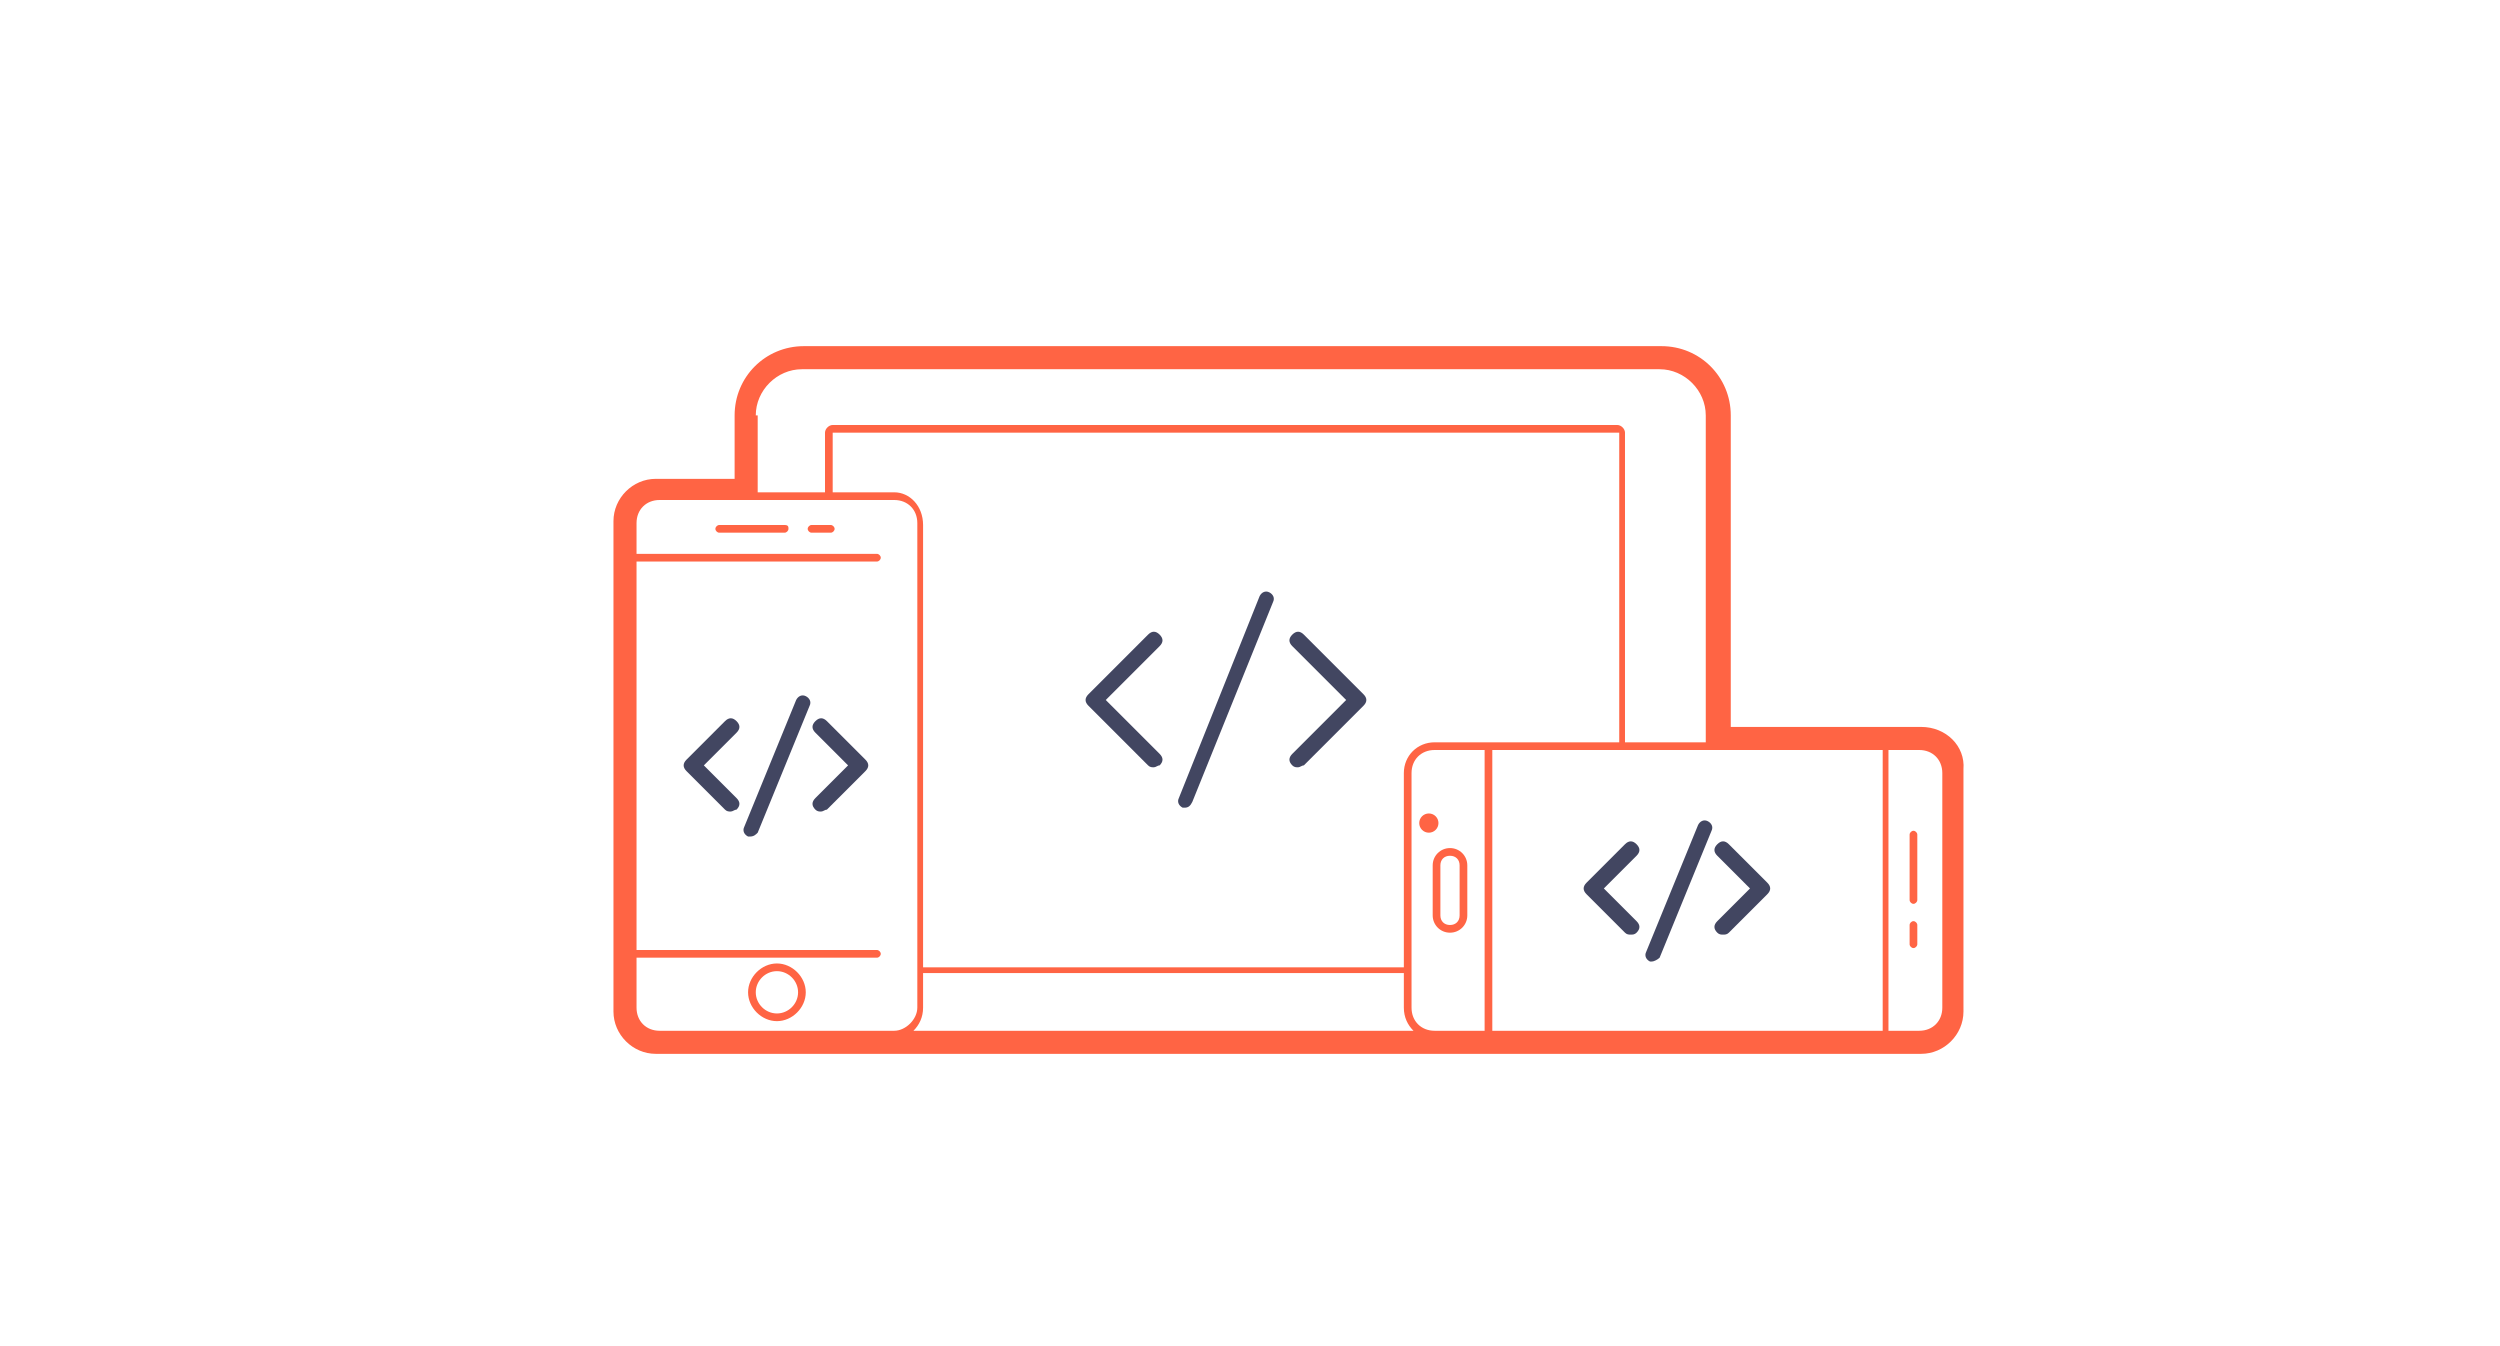 <?xml version="1.0" encoding="utf-8"?>
<!-- Generator: Adobe Illustrator 21.0.2, SVG Export Plug-In . SVG Version: 6.00 Build 0)  -->
<svg version="1.1" id="Calque_1" xmlns="http://www.w3.org/2000/svg" xmlns:xlink="http://www.w3.org/1999/xlink" x="0px" y="0px"
	 viewBox="0 0 130 70" style="enable-background:new 0 0 130 70;" xml:space="preserve">
<style type="text/css">
	.st0{fill:#424661;}
	.st1{fill:#FF6444;}
</style>
<g>
	<path class="st0" d="M84.8,48.6c-0.1,0-0.2,0-0.3-0.1l-2-2c-0.2-0.2-0.2-0.4,0-0.6l2-2c0.2-0.2,0.4-0.2,0.6,0s0.2,0.4,0,0.6
		l-1.7,1.7l1.7,1.7c0.2,0.2,0.2,0.4,0,0.6C85,48.6,84.9,48.6,84.8,48.6z"/>
</g>
<g>
	<path class="st0" d="M89.6,48.6c-0.1,0-0.2,0-0.3-0.1c-0.2-0.2-0.2-0.4,0-0.6l1.7-1.7l-1.7-1.7c-0.2-0.2-0.2-0.4,0-0.6
		c0.2-0.2,0.4-0.2,0.6,0l2,2c0.2,0.2,0.2,0.4,0,0.6l-2,2C89.8,48.6,89.7,48.6,89.6,48.6z"/>
</g>
<g>
	<path class="st0" d="M85.9,50c0,0-0.1,0-0.1,0c-0.2-0.1-0.3-0.3-0.2-0.5l2.7-6.6c0.1-0.2,0.3-0.3,0.5-0.2c0.2,0.1,0.3,0.3,0.2,0.5
		l-2.7,6.6C86.2,49.9,86,50,85.9,50z"/>
</g>
<path class="st0" d="M38,42.2c-0.1,0-0.2,0-0.3-0.1l-2-2c-0.2-0.2-0.2-0.4,0-0.6l2-2c0.2-0.2,0.4-0.2,0.6,0c0.2,0.2,0.2,0.4,0,0.6
	l-1.7,1.7l1.7,1.7c0.2,0.2,0.2,0.4,0,0.6C38.2,42.1,38.1,42.2,38,42.2z"/>
<path class="st0" d="M42.7,42.2c-0.1,0-0.2,0-0.3-0.1c-0.2-0.2-0.2-0.4,0-0.6l1.7-1.7l-1.7-1.7c-0.2-0.2-0.2-0.4,0-0.6
	c0.2-0.2,0.4-0.2,0.6,0l2,2c0.2,0.2,0.2,0.4,0,0.6l-2,2C42.9,42.1,42.8,42.2,42.7,42.2z"/>
<path class="st0" d="M39,43.5c0,0-0.1,0-0.1,0c-0.2-0.1-0.3-0.3-0.2-0.5l2.7-6.6c0.1-0.2,0.3-0.3,0.5-0.2c0.2,0.1,0.3,0.3,0.2,0.5
	l-2.7,6.6C39.3,43.4,39.2,43.5,39,43.5z"/>
<path class="st0" d="M60,39.9c-0.1,0-0.2,0-0.3-0.1l-3.1-3.1c-0.2-0.2-0.2-0.4,0-0.6l3.1-3.1c0.2-0.2,0.4-0.2,0.6,0
	c0.2,0.2,0.2,0.4,0,0.6l-2.8,2.8l2.8,2.8c0.2,0.2,0.2,0.4,0,0.6C60.2,39.8,60.1,39.9,60,39.9z"/>
<path class="st0" d="M67.5,39.9c-0.1,0-0.2,0-0.3-0.1c-0.2-0.2-0.2-0.4,0-0.6l2.8-2.8l-2.8-2.8c-0.2-0.2-0.2-0.4,0-0.6
	c0.2-0.2,0.4-0.2,0.6,0l3.1,3.1c0.2,0.2,0.2,0.4,0,0.6l-3.1,3.1C67.7,39.8,67.6,39.9,67.5,39.9z"/>
<path class="st0" d="M61.6,42c0,0-0.1,0-0.1,0c-0.2-0.1-0.3-0.3-0.2-0.5L65.5,31c0.1-0.2,0.3-0.3,0.5-0.2c0.2,0.1,0.3,0.3,0.2,0.5
	L62,41.7C61.9,41.9,61.8,42,61.6,42z"/>
<g>
	<path class="st1" d="M40.4,50.1c-0.8,0-1.5,0.7-1.5,1.5c0,0.8,0.7,1.5,1.5,1.5s1.5-0.7,1.5-1.5C41.9,50.8,41.2,50.1,40.4,50.1z
		 M40.4,52.7c-0.6,0-1.1-0.5-1.1-1.1s0.5-1.1,1.1-1.1s1.1,0.5,1.1,1.1S41,52.7,40.4,52.7z"/>
	<path class="st1" d="M99.9,37.8H90V21.6c0-2-1.6-3.6-3.6-3.6H41.8c-2,0-3.6,1.6-3.6,3.6v3.3h-4.1c-1.2,0-2.2,1-2.2,2.2v25.5
		c0,1.2,1,2.2,2.2,2.2h7.7h4.8h27.9h11.9h13.5c1.2,0,2.2-1,2.2-2.2V40C102.2,38.8,101.2,37.8,99.9,37.8z M39.3,21.6
		c0-1.3,1.1-2.4,2.4-2.4h44.6c1.3,0,2.4,1.1,2.4,2.4v17h-4.2V22.5c0-0.2-0.2-0.4-0.4-0.4H43.3c-0.2,0-0.4,0.2-0.4,0.4v3.1h-3.5V21.6
		z M46.5,25.6h-3.2v-3.1h40.9v16.1h-9.6c-0.9,0-1.6,0.7-1.6,1.6v10.1H48v-23C48,26.3,47.3,25.6,46.5,25.6z M46.5,53.6h-4.7h-7.5
		c-0.7,0-1.2-0.5-1.2-1.2v-2.6h12.5c0.1,0,0.2-0.1,0.2-0.2s-0.1-0.2-0.2-0.2H33.1V29.2h12.5c0.1,0,0.2-0.1,0.2-0.2s-0.1-0.2-0.2-0.2
		H33.1v-1.6c0-0.7,0.5-1.2,1.2-1.2h5.1h7.1c0.7,0,1.2,0.5,1.2,1.2v25.2C47.7,53,47.1,53.6,46.5,53.6z M47.5,53.6
		c0.3-0.3,0.5-0.7,0.5-1.2v-1.8h25v1.8c0,0.5,0.2,0.9,0.5,1.2H47.5z M77.2,53.6h-2.6c-0.7,0-1.2-0.5-1.2-1.2V40.2
		c0-0.7,0.5-1.2,1.2-1.2h2.6V53.6z M97.8,53.6H86.4h-8.8V39h11.3h9V53.6z M101,52.4c0,0.7-0.5,1.2-1.2,1.2h-1.6V39h1.6
		c0.7,0,1.2,0.5,1.2,1.2V52.4z"/>
	<path class="st1" d="M40.8,27.3h-3.4c-0.1,0-0.2,0.1-0.2,0.2c0,0.1,0.1,0.2,0.2,0.2h3.4c0.1,0,0.2-0.1,0.2-0.2
		C41,27.4,41,27.3,40.8,27.3z"/>
	<path class="st1" d="M43.2,27.3h-1c-0.1,0-0.2,0.1-0.2,0.2c0,0.1,0.1,0.2,0.2,0.2h1c0.1,0,0.2-0.1,0.2-0.2
		C43.4,27.4,43.3,27.3,43.2,27.3z"/>
	<circle class="st1" cx="74.3" cy="42.8" r="0.5"/>
	<path class="st1" d="M99.5,43.2c-0.1,0-0.2,0.1-0.2,0.2v3.4c0,0.1,0.1,0.2,0.2,0.2c0.1,0,0.2-0.1,0.2-0.2v-3.4
		C99.7,43.3,99.6,43.2,99.5,43.2z"/>
	<path class="st1" d="M99.5,47.9c-0.1,0-0.2,0.1-0.2,0.2v1c0,0.1,0.1,0.2,0.2,0.2c0.1,0,0.2-0.1,0.2-0.2v-1
		C99.7,48,99.6,47.9,99.5,47.9z"/>
	<path class="st1" d="M74.5,45v2.6c0,0.5,0.4,0.9,0.9,0.9c0.5,0,0.9-0.4,0.9-0.9V45c0-0.5-0.4-0.9-0.9-0.9
		C74.9,44.1,74.5,44.5,74.5,45z M74.9,45c0-0.3,0.2-0.5,0.5-0.5c0.3,0,0.5,0.2,0.5,0.5v2.6c0,0.3-0.2,0.5-0.5,0.5
		c-0.3,0-0.5-0.2-0.5-0.5V45z"/>
</g>
</svg>
